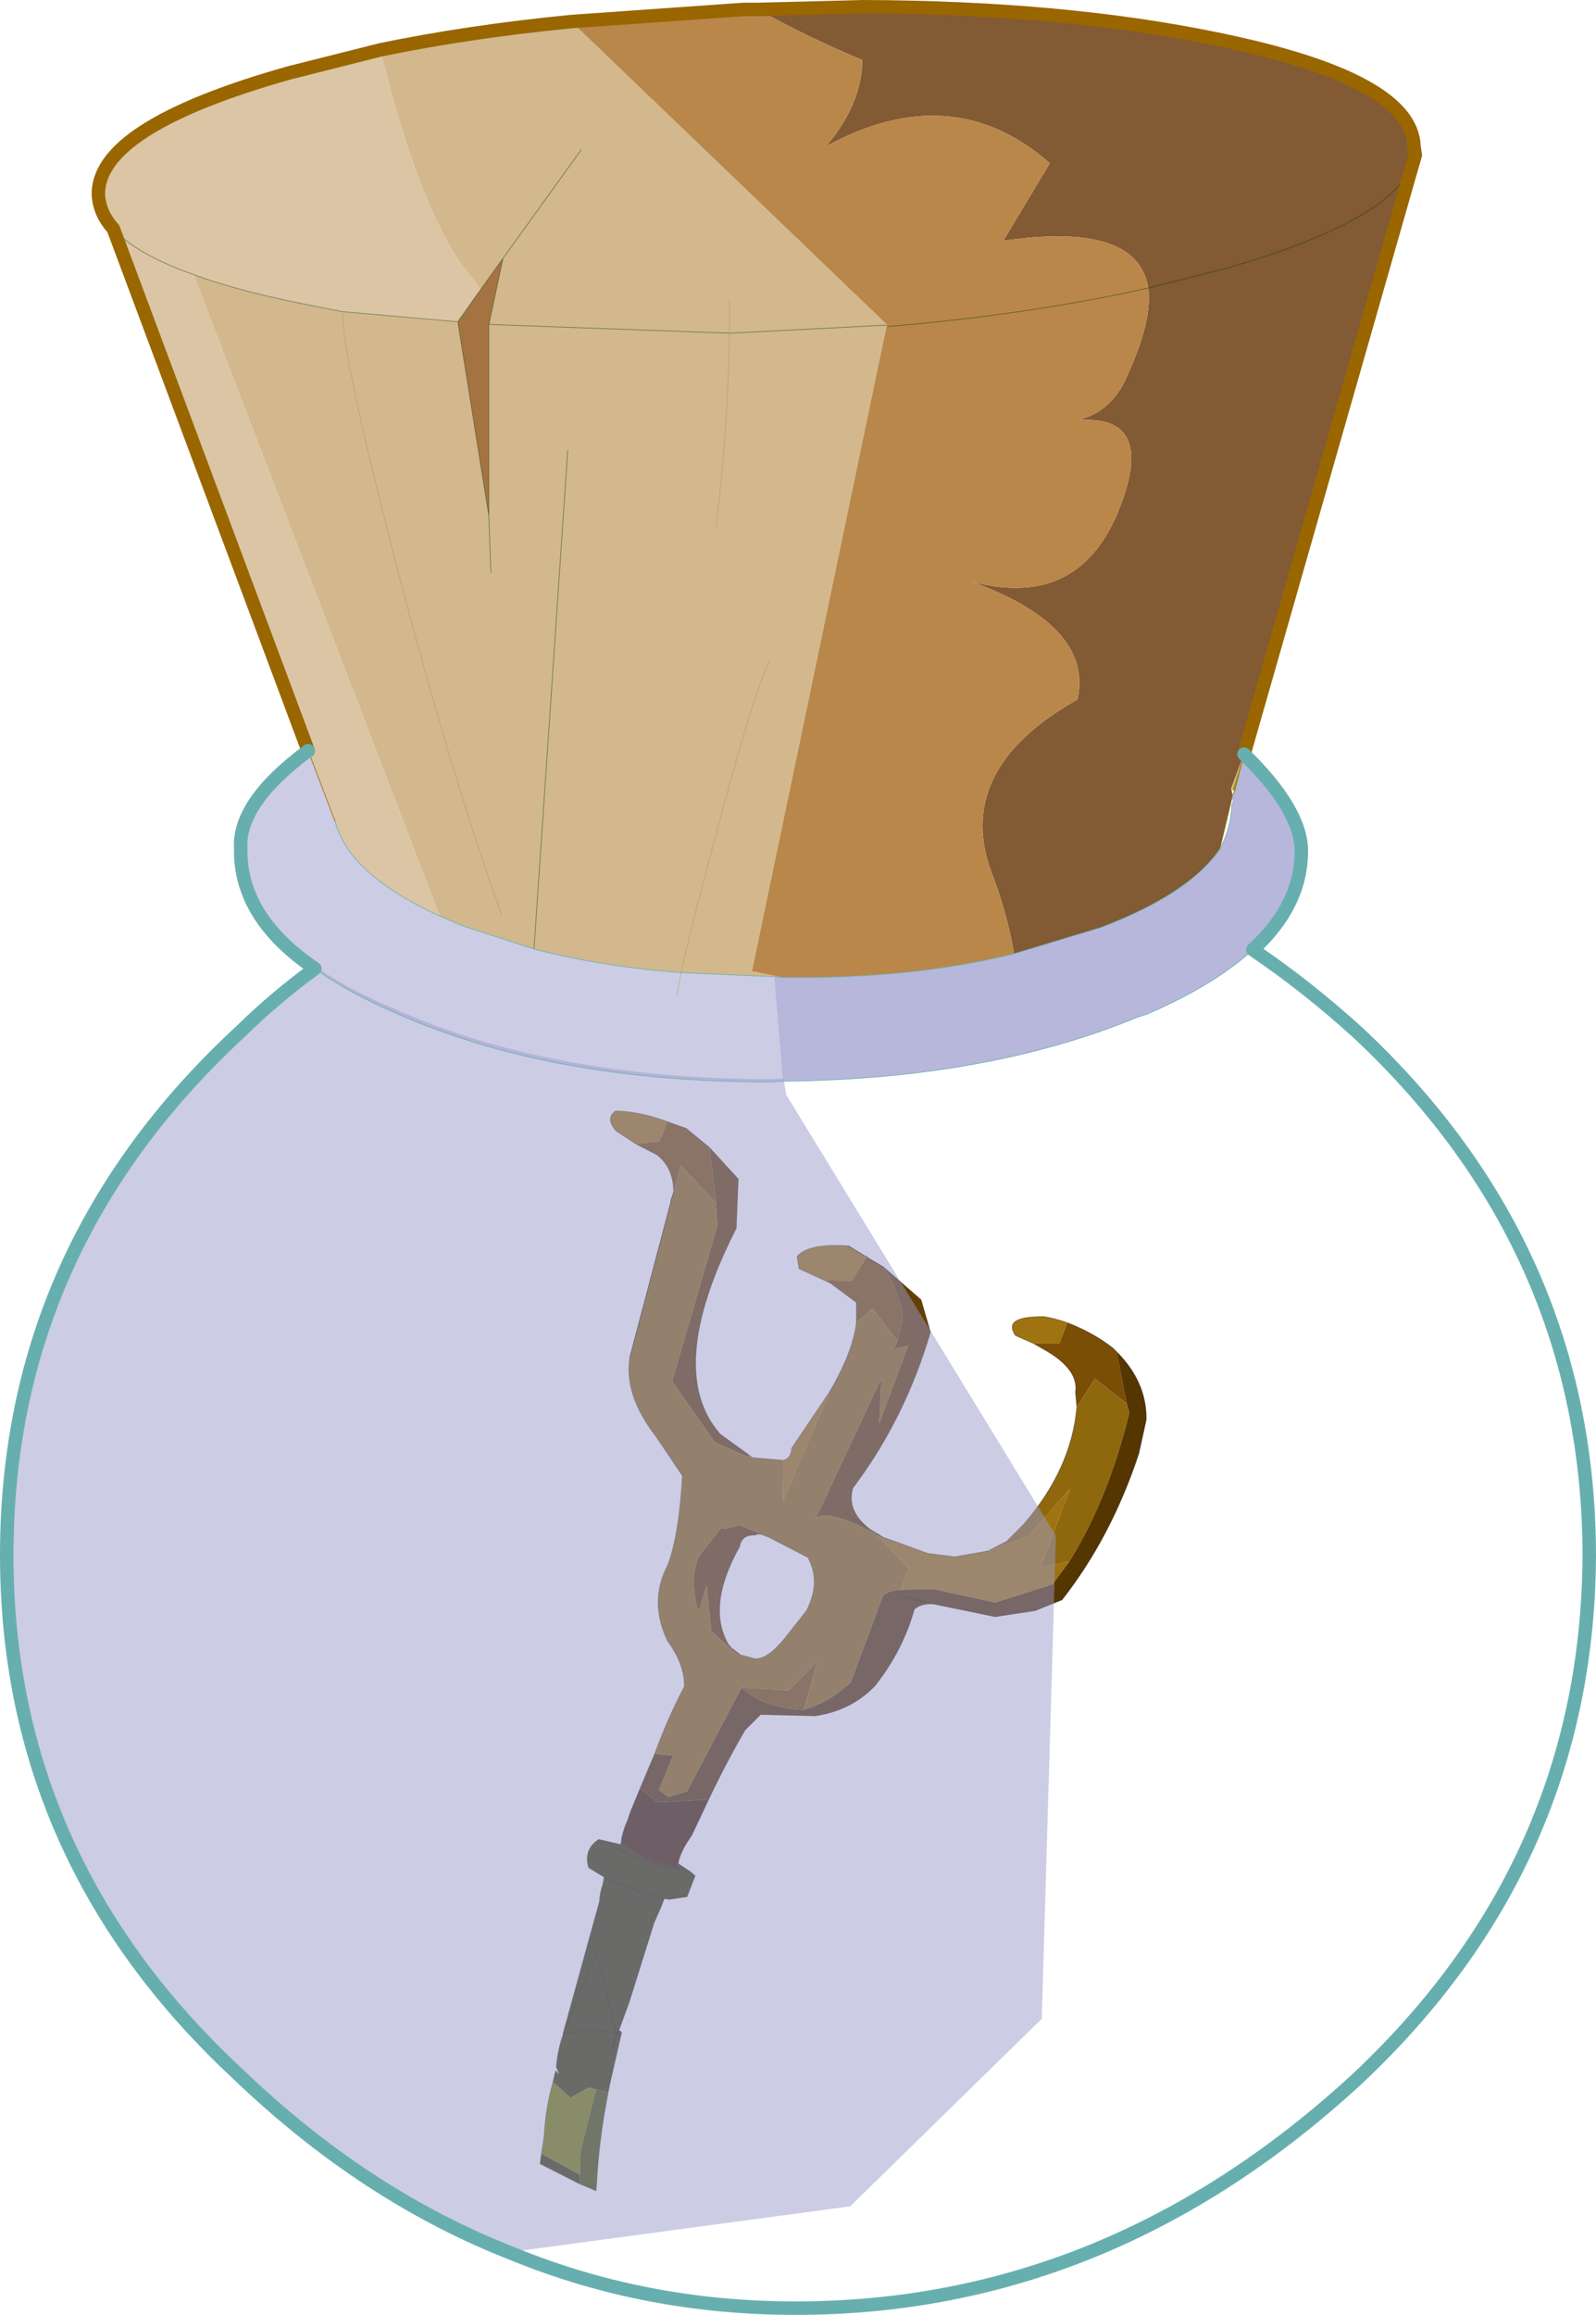 <?xml version="1.0" encoding="UTF-8" standalone="no"?>
<svg xmlns:xlink="http://www.w3.org/1999/xlink" height="171.6px" width="118.35px" xmlns="http://www.w3.org/2000/svg">
  <g transform="matrix(1.0, 0.0, 0.0, 1.0, 0.5, -4.95)">
    <path d="M49.0 88.1 L48.4 89.55 46.65 89.75 45.2 88.8 Q44.35 87.85 45.15 87.3 47.0 87.35 49.0 88.1 M57.6 113.2 Q58.2 113.0 58.2 112.3 L61.0 108.15 57.55 116.25 57.6 113.2 M60.6 99.85 L58.75 99.0 58.6 98.1 Q59.4 97.1 62.4 97.3 L63.55 98.0 63.8 98.1 62.65 99.9 60.6 99.85 M65.7 119.15 L68.3 120.1 70.3 120.35 72.6 119.95 72.7 119.95 75.8 118.8 78.85 115.3 76.65 121.15 78.8 120.7 77.55 122.4 73.3 123.75 68.95 122.8 68.3 122.75 66.3 122.8 66.9 121.2 64.5 118.7 64.6 118.7 64.6 118.75 64.8 118.8 64.6 118.75 64.65 118.75 64.8 118.8 64.9 118.9 65.0 118.9 65.1 119.0 65.7 119.15 M76.15 104.55 L74.8 103.95 Q73.8 102.5 76.95 102.55 77.8 102.7 78.65 103.0 L78.05 104.55 76.15 104.55" fill="#9e7310" fill-rule="evenodd" stroke="none"/>
    <path d="M46.65 89.75 L48.4 89.55 49.0 88.1 50.4 88.6 52.1 90.0 52.6 94.15 50.0 91.35 49.45 93.35 Q49.45 91.5 48.2 90.55 L46.65 89.75 M63.0 103.0 L63.0 101.5 61.05 100.05 60.6 99.85 62.65 99.9 63.8 98.1 63.95 98.25 65.05 98.9 Q66.25 100.85 66.45 102.7 L66.05 104.35 64.2 101.95 63.0 103.0 M79.35 109.25 L79.25 108.15 Q79.5 106.55 77.2 105.15 L76.15 104.55 78.05 104.55 78.65 103.0 Q80.6 103.75 82.05 104.9 L82.3 105.15 83.05 109.0 80.7 107.15 79.35 109.25 M59.1 131.7 Q56.05 131.55 54.5 130.05 L58.0 130.25 60.15 128.05 59.1 131.7" fill="#7a4e05" fill-rule="evenodd" stroke="none"/>
    <path d="M49.45 93.35 L50.0 91.35 52.6 94.15 52.7 95.8 49.35 107.35 52.5 111.85 54.85 112.9 55.1 112.85 55.3 113.0 57.6 113.2 57.55 116.25 61.0 108.15 Q62.75 105.15 63.0 103.0 L64.2 101.95 66.05 104.35 65.8 104.95 66.85 104.7 64.7 110.45 64.85 107.15 60.0 117.5 Q60.85 116.75 64.5 118.7 L66.9 121.2 66.3 122.8 Q65.45 122.85 65.0 123.2 L62.6 129.65 Q61.0 131.15 59.1 131.7 L60.15 128.05 58.0 130.25 54.5 130.05 50.45 137.75 49.05 138.15 48.35 137.65 49.4 135.1 48.05 134.95 Q49.0 132.35 50.25 129.95 50.25 128.3 49.0 126.6 47.6 123.65 49.0 121.0 49.85 118.8 50.1 114.35 L48.15 111.45 Q45.75 108.35 46.2 105.6 L49.25 94.05 49.25 93.95 49.45 93.35 M72.7 119.95 L74.15 119.2 75.4 117.95 Q78.95 113.85 79.35 109.25 L80.7 107.15 83.05 109.0 83.25 109.65 Q81.7 116.05 78.8 120.7 L76.65 121.15 78.85 115.3 75.8 118.8 72.7 119.95 M64.65 118.75 L64.6 118.75 64.6 118.7 64.65 118.75 M56.1 118.75 L54.35 118.0 53.3 118.3 53.0 118.2 51.3 120.35 Q50.6 122.2 51.3 124.4 L51.9 122.45 52.25 125.85 53.5 127.0 53.85 127.2 54.35 127.6 55.45 127.9 Q56.35 128.0 57.6 126.5 L59.3 124.35 Q60.4 122.2 59.4 120.4 L56.5 118.9 56.1 118.75" fill="#8f680e" fill-rule="evenodd" stroke="none"/>
    <path d="M52.6 94.15 L52.1 90.0 54.25 92.35 54.1 96.0 Q48.75 106.5 52.9 111.25 L55.1 112.85 54.85 112.9 52.5 111.85 49.35 107.35 52.7 95.8 52.6 94.15 M65.05 98.9 L67.8 101.3 68.5 103.7 Q66.6 110.15 62.75 115.25 62.25 116.95 64.0 118.3 L65.0 118.9 65.1 118.95 65.1 119.0 65.0 118.9 64.9 118.9 64.8 118.8 65.0 118.9 64.8 118.8 64.65 118.75 64.6 118.7 64.5 118.7 Q60.85 116.75 60.0 117.5 L64.85 107.15 64.7 110.45 66.85 104.7 65.8 104.95 66.05 104.35 66.45 102.7 Q66.25 100.85 65.05 98.9 M64.0 118.3 L62.25 117.1 64.0 118.3 M53.5 127.0 L52.25 125.85 51.9 122.45 51.3 124.4 Q50.6 122.2 51.3 120.35 L53.0 118.2 53.3 118.3 54.35 118.0 56.1 118.75 Q55.7 118.6 55.5 118.75 54.5 118.7 54.35 119.6 51.85 124.05 53.55 126.9 L53.5 127.0" fill="#653f01" fill-rule="evenodd" stroke="none"/>
    <path d="M65.1 118.95 L65.7 119.15 65.1 119.0 65.1 118.95 M53.5 127.0 L53.55 126.9 53.85 127.2 53.5 127.0" fill="#4e2b01" fill-rule="evenodd" stroke="none"/>
    <path d="M82.3 105.15 Q84.55 107.4 84.5 110.2 L83.95 112.7 Q81.9 118.9 78.25 123.55 L76.25 124.35 73.3 124.8 68.7 123.85 Q67.8 123.8 67.3 124.25 66.45 127.3 64.4 129.9 62.65 131.75 59.95 132.15 L55.9 132.05 54.75 133.2 Q53.25 135.8 52.05 138.35 L48.25 138.55 46.95 137.55 48.05 134.95 49.4 135.1 48.35 137.65 49.05 138.15 50.45 137.75 54.5 130.05 Q56.05 131.55 59.1 131.7 61.0 131.15 62.6 129.65 L65.0 123.2 Q65.45 122.85 66.3 122.8 L68.3 122.75 68.95 122.8 73.3 123.75 77.55 122.4 78.8 120.7 Q81.7 116.05 83.25 109.65 L83.05 109.0 82.3 105.15 M66.2 123.25 L68.7 123.85 66.2 123.25" fill="#553500" fill-rule="evenodd" stroke="none"/>
    <path d="M52.05 138.35 L50.8 141.0 50.5 141.45 Q50.0 142.2 49.8 143.0 L49.8 143.1 49.65 143.4 47.55 142.85 45.55 141.65 45.6 141.2 Q45.75 140.5 46.05 139.85 L46.25 139.25 46.95 137.55 48.25 138.55 52.05 138.35" fill="#422400" fill-rule="evenodd" stroke="none"/>
    <path d="M49.8 143.1 L50.7 143.7 51.05 144.0 50.45 145.55 49.15 145.75 48.75 145.7 48.55 146.25 48.0 147.5 46.15 153.4 45.4 155.45 45.6 155.6 44.8 159.1 44.6 160.05 43.7 159.85 43.15 159.7 41.8 160.45 40.5 159.3 40.7 158.45 40.95 158.7 40.75 158.2 Q40.85 156.9 41.25 155.8 L41.25 155.7 43.95 145.9 Q44.0 145.15 44.2 144.65 L44.3 144.1 43.15 143.4 Q42.75 142.05 43.9 141.3 L44.55 141.45 45.4 141.65 45.55 141.65 47.55 142.85 49.65 143.4 49.8 143.1 M42.5 166.85 L39.55 165.35 39.65 164.6 42.5 166.15 42.5 166.85 M50.7 143.7 L47.35 142.9 Q44.35 141.65 44.55 141.45 44.35 141.65 47.35 142.9 L50.7 143.7 M48.75 145.7 Q46.35 145.1 44.3 144.1 46.35 145.1 48.75 145.7 M41.25 155.7 L43.4 155.45 45.2 155.65 Q44.5 158.05 45.4 155.45 L45.35 155.45 45.2 155.65 43.75 149.7 41.25 155.7 43.75 149.7 45.2 155.65 45.35 155.45 45.4 155.45 Q44.5 158.05 45.2 155.65 L43.4 155.45 41.25 155.7" fill="#3a3d05" fill-rule="evenodd" stroke="none"/>
    <path d="M39.65 164.6 L39.85 163.3 Q39.95 161.25 40.5 159.3 L41.8 160.45 43.15 159.7 43.7 159.85 42.55 164.4 42.5 166.15 39.65 164.6" fill="#797e05" fill-rule="evenodd" stroke="none"/>
    <path d="M44.6 160.05 L44.4 161.15 Q43.9 163.95 43.75 166.75 L43.7 167.35 42.5 166.85 42.5 166.15 42.55 164.4 43.7 159.85 44.6 160.05" fill="#495306" fill-rule="evenodd" stroke="none"/>
    <path d="M49.0 88.1 Q47.0 87.35 45.15 87.3 44.35 87.85 45.2 88.8 L46.65 89.75 48.2 90.55 Q49.45 91.5 49.45 93.35 M52.1 90.0 L50.4 88.6 49.0 88.1 M52.1 90.0 L54.25 92.35 54.1 96.0 Q48.75 106.5 52.9 111.25 L55.1 112.85 55.3 113.0 57.6 113.2 Q58.2 113.0 58.2 112.3 L61.0 108.15 Q62.75 105.15 63.0 103.0 L63.0 101.5 61.05 100.05 60.6 99.85 58.75 99.0 58.6 98.1 Q59.4 97.1 62.4 97.3 M63.55 98.0 L63.8 98.1 63.95 98.25 M65.05 98.9 L67.8 101.3 68.5 103.7 Q66.6 110.15 62.75 115.25 62.25 116.95 64.0 118.3 L65.0 118.9 65.1 118.95 65.7 119.15 68.3 120.1 70.3 120.35 72.6 119.95 M72.7 119.95 L74.15 119.2 75.4 117.95 Q78.95 113.85 79.35 109.25 L79.25 108.15 Q79.5 106.55 77.2 105.15 L76.15 104.55 74.8 103.95 Q73.8 102.5 76.95 102.55 77.8 102.7 78.65 103.0 80.6 103.75 82.05 104.9 L82.3 105.15 Q84.55 107.4 84.5 110.2 L83.95 112.7 Q81.9 118.9 78.25 123.55 L76.25 124.35 73.3 124.8 68.7 123.85 Q67.8 123.8 67.3 124.25 66.45 127.3 64.4 129.9 62.65 131.75 59.95 132.15 L55.9 132.05 54.75 133.2 Q53.25 135.8 52.05 138.35 L50.8 141.0 50.5 141.45 Q50.0 142.2 49.8 143.0 L49.8 143.1 50.7 143.7 51.05 144.0 50.45 145.55 49.15 145.75 48.75 145.7 48.55 146.25 48.0 147.5 46.15 153.4 45.4 155.45 45.6 155.6 44.8 159.1 44.6 160.05 44.4 161.15 Q43.9 163.95 43.75 166.75 L43.7 167.35 42.5 166.85 39.55 165.35 39.65 164.6 39.85 163.3 Q39.95 161.25 40.5 159.3 L40.7 158.45 M40.75 158.2 Q40.85 156.9 41.25 155.8 L41.25 155.7 43.95 145.9 Q44.0 145.15 44.2 144.65 L44.3 144.1 43.15 143.4 Q42.75 142.05 43.9 141.3 L44.55 141.45 45.4 141.65 45.55 141.65 45.6 141.2 Q45.75 140.5 46.05 139.85 L46.25 139.25 46.95 137.55 48.05 134.95 Q49.0 132.35 50.25 129.95 50.25 128.3 49.0 126.6 47.6 123.65 49.0 121.0 49.85 118.8 50.1 114.35 L48.15 111.45 Q45.75 108.35 46.2 105.6 M64.6 118.75 L64.8 118.8 64.65 118.75 M64.6 118.75 L64.6 118.7 M64.8 118.8 L64.9 118.9 65.0 118.9 64.8 118.8 M62.25 117.1 L64.0 118.3 M53.55 126.9 Q51.85 124.05 54.35 119.6 54.5 118.7 55.5 118.75 55.7 118.6 56.1 118.75 L56.5 118.9 59.4 120.4 Q60.4 122.2 59.3 124.35 L57.6 126.5 Q56.35 128.0 55.45 127.9 L54.35 127.6 M53.85 127.2 L53.55 126.9 M45.55 141.65 L47.55 142.85 49.65 143.4 49.8 143.1 M44.3 144.1 Q46.35 145.1 48.75 145.7 M44.55 141.45 Q44.35 141.65 47.35 142.9 L50.7 143.7 M68.7 123.85 L66.2 123.25 M41.25 155.7 L43.75 149.7 45.2 155.65 45.35 155.45 45.4 155.45 Q44.5 158.05 45.2 155.65 L43.4 155.45 41.25 155.7" fill="none" stroke="#000000" stroke-linecap="round" stroke-linejoin="round" stroke-opacity="0.373" stroke-width="0.05"/>
    <path d="M46.2 105.6 L49.25 94.05 49.25 93.95 49.45 93.35 M62.4 97.3 L63.55 98.0 M63.95 98.25 L65.05 98.9 M72.6 119.95 L72.7 119.95 M64.6 118.7 L64.5 118.7 M64.65 118.75 L64.6 118.7 M54.35 127.6 L53.85 127.2" fill="none" stroke="#322210" stroke-linecap="round" stroke-linejoin="round" stroke-width="0.05"/>
    <path d="M17.45 81.15 Q19.95 78.65 22.9 76.6 25.3 78.3 28.9 79.8 40.35 84.9 56.65 84.95 L57.6 84.9 57.8 86.1 77.8 118.8 76.75 154.6 62.55 168.5 37.65 171.85 Q26.65 167.6 17.25 158.55 0.0 142.6 0.05 119.85 0.1 97.15 17.45 81.15" fill="#9999cb" fill-opacity="0.502" fill-rule="evenodd" stroke="none"/>
    <path d="M55.7 5.65 L63.5 5.45 Q78.4 5.5 89.75 7.85 104.2 10.8 104.35 15.8 L104.45 16.45 104.2 17.3 91.75 60.85 90.8 63.4 90.9 63.9 89.95 67.9 Q87.7 71.2 81.15 73.7 L74.7 75.65 Q74.2 72.75 73.15 69.95 70.0 62.1 79.4 56.8 80.6 51.35 71.5 48.05 79.85 50.3 82.75 42.0 85.0 35.65 79.35 36.1 82.05 35.5 83.2 32.55 84.95 28.65 84.65 26.3 83.85 21.35 73.9 22.8 L77.35 17.05 Q70.1 10.7 60.75 15.8 63.4 12.7 63.45 9.4 59.35 7.7 55.7 5.65 M104.2 17.3 Q102.3 21.45 90.4 24.85 L84.65 26.3 90.4 24.85 Q102.3 21.45 104.2 17.3" fill="#825a33" fill-rule="evenodd" stroke="none"/>
    <path d="M41.85 6.55 L54.65 5.65 55.7 5.65 Q59.35 7.7 63.45 9.4 63.4 12.7 60.75 15.8 70.1 10.7 77.35 17.05 L73.9 22.8 Q83.85 21.35 84.65 26.3 84.95 28.65 83.2 32.55 82.05 35.5 79.35 36.1 85.0 35.65 82.75 42.0 79.85 50.3 71.5 48.05 80.6 51.35 79.4 56.8 70.0 62.1 73.15 69.95 74.2 72.75 74.7 75.65 67.05 77.55 57.45 77.4 L55.25 76.95 65.25 29.05 65.4 29.15 41.85 6.55 M84.65 26.3 Q75.95 28.25 65.4 29.15 75.95 28.25 84.65 26.3" fill="#b9874a" fill-rule="evenodd" stroke="none"/>
    <path d="M91.75 60.85 Q96.0 65.0 96.0 68.05 96.0 72.05 92.4 75.35 89.6 77.95 84.5 80.15 L83.85 80.35 Q72.75 84.95 57.55 85.1 L56.9 77.35 57.45 77.4 Q67.05 77.55 74.7 75.65 L81.15 73.7 Q87.7 71.2 89.95 67.9 90.8 66.35 90.85 64.55 L90.95 64.45 90.9 63.9 91.05 63.6 91.75 60.85" fill="#9898cc" fill-opacity="0.702" fill-rule="evenodd" stroke="none"/>
    <path d="M27.7 8.65 Q34.2 7.3 41.85 6.55 L65.4 29.15 65.25 29.05 53.6 29.65 65.25 29.05 55.25 76.95 57.45 77.4 56.9 77.35 50.0 77.05 Q44.1 76.6 39.1 75.3 L33.85 73.6 32.1 72.85 13.85 25.3 Q16.95 26.45 21.6 27.4 L24.9 28.05 33.45 28.8 35.75 43.2 35.75 29.0 36.8 24.1 35.15 26.4 33.8 24.65 Q30.45 19.95 27.7 8.65 M90.8 63.4 L91.75 60.85 90.9 63.5 90.8 63.4 M53.6 27.15 L53.6 29.65 Q53.45 37.1 52.6 44.0 53.45 37.1 53.6 29.65 L53.6 27.15 M36.7 72.75 Q32.9 62.25 28.75 46.3 24.85 31.2 24.9 28.05 24.85 31.2 28.75 46.3 32.9 62.25 36.7 72.75 M35.9 47.4 L35.75 43.2 35.9 47.4 M50.0 77.05 Q50.6 74.25 52.5 67.15 55.45 56.05 56.6 53.9 55.45 56.05 52.5 67.15 50.6 74.25 50.0 77.05 M42.6 16.05 L36.8 24.1 42.6 16.05 M53.6 29.65 L35.75 29.0 53.6 29.65 M41.6 38.35 L39.1 75.3 41.6 38.35" fill="#d2b88c" fill-rule="evenodd" stroke="none"/>
    <path d="M91.75 60.85 L91.05 63.6 90.9 63.5 91.75 60.85" fill="#999900" fill-rule="evenodd" stroke="none"/>
    <path d="M22.35 60.6 L7.9 21.9 Q6.9 20.8 6.8 19.45 6.6 14.4 20.95 10.35 L27.7 8.65 Q30.45 19.95 33.8 24.65 L35.15 26.4 33.45 28.8 24.9 28.05 21.6 27.4 Q16.95 26.45 13.85 25.3 9.6 23.8 7.9 21.9 9.6 23.8 13.85 25.3 L32.1 72.85 Q25.4 69.8 24.35 65.85 L22.35 60.6" fill="#dbc5a4" fill-rule="evenodd" stroke="none"/>
    <path d="M35.15 26.4 L36.8 24.1 35.75 29.0 35.75 43.2 33.45 28.8 35.15 26.4" fill="#a57341" fill-rule="evenodd" stroke="none"/>
    <path d="M22.85 76.75 Q17.25 72.95 17.35 67.85 17.15 64.45 22.35 60.6 L24.35 65.85 Q25.4 69.8 32.1 72.85 L33.85 73.6 39.1 75.3 Q44.1 76.6 50.0 77.05 L56.9 77.35 57.55 85.1 56.6 85.15 Q40.3 85.15 28.85 80.05 25.25 78.5 22.85 76.75 M49.7 78.75 L50.0 77.05 49.7 78.75" fill="#9999cb" fill-opacity="0.502" fill-rule="evenodd" stroke="none"/>
    <path d="M84.65 26.3 L90.4 24.85 Q102.3 21.45 104.2 17.3 M65.25 29.05 L65.4 29.15 Q75.95 28.25 84.65 26.3 M53.6 29.65 L65.25 29.05 M33.45 28.8 L35.75 43.2 35.75 29.0 36.8 24.1 35.15 26.4 33.45 28.8 24.9 28.05 21.6 27.4 Q16.95 26.45 13.85 25.3 9.6 23.8 7.9 21.9 M35.75 43.2 L35.9 47.4 M39.1 75.3 L41.6 38.35 M35.75 29.0 L53.6 29.65 M36.8 24.1 L42.6 16.05" fill="none" stroke="#003200" stroke-linecap="round" stroke-linejoin="round" stroke-opacity="0.502" stroke-width="0.05"/>
    <path d="M55.7 5.65 L63.5 5.45 Q78.4 5.5 89.75 7.85 104.2 10.8 104.35 15.8 L104.45 16.45 104.2 17.3 91.75 60.85 M22.35 60.6 L7.9 21.9 Q6.9 20.8 6.8 19.45 6.6 14.4 20.95 10.35 L27.7 8.65 Q34.2 7.3 41.85 6.55 L54.65 5.65 55.7 5.65" fill="none" stroke="#996600" stroke-linecap="round" stroke-linejoin="round" stroke-width="1.0"/>
    <path d="M89.95 67.9 L90.9 63.9 91.05 63.6 91.75 60.85 M24.35 65.85 L22.35 60.6" fill="none" stroke="#996600" stroke-linecap="round" stroke-linejoin="round" stroke-width="0.05"/>
    <path d="M74.7 75.65 L81.15 73.7 Q87.7 71.2 89.95 67.9 90.8 66.35 90.85 64.55 L90.95 64.45 90.9 63.9 M92.4 75.35 Q89.6 77.95 84.5 80.15 L83.85 80.35 Q72.75 84.95 57.55 85.1 L56.6 85.15 Q40.3 85.15 28.85 80.05 25.25 78.5 22.85 76.75 M57.45 77.4 Q67.05 77.55 74.7 75.65 M32.1 72.85 Q25.4 69.8 24.35 65.85 M50.0 77.05 Q44.1 76.6 39.1 75.3 L33.85 73.6 32.1 72.85 M50.0 77.05 L56.9 77.35 57.45 77.4" fill="none" stroke="#67afaf" stroke-linecap="round" stroke-linejoin="round" stroke-width="0.05"/>
    <path d="M91.75 60.85 Q96.0 65.0 96.0 68.05 96.0 72.05 92.4 75.35 96.4 78.05 100.25 81.55 117.35 97.6 117.35 120.35 117.2 143.0 100.2 159.0 81.75 176.05 58.5 176.05 47.4 176.05 37.6 172.05 26.65 167.8 17.2 158.75 -0.05 142.75 0.0 120.1 0.05 97.4 17.35 81.4 19.9 78.9 22.85 76.75 17.25 72.95 17.35 67.85 17.15 64.45 22.35 60.6" fill="none" stroke="#67afaf" stroke-linecap="round" stroke-linejoin="round" stroke-width="1.0"/>
    <path d="M53.6 29.65 Q53.45 37.1 52.6 44.0 M53.6 29.65 L53.6 27.15 M24.9 28.05 Q24.85 31.2 28.75 46.3 32.9 62.25 36.7 72.75 M56.6 53.9 Q55.45 56.05 52.5 67.15 50.6 74.25 50.0 77.05 L49.7 78.75" fill="none" stroke="#b9874a" stroke-linecap="round" stroke-linejoin="round" stroke-opacity="0.502" stroke-width="0.05"/>
  </g>
</svg>
